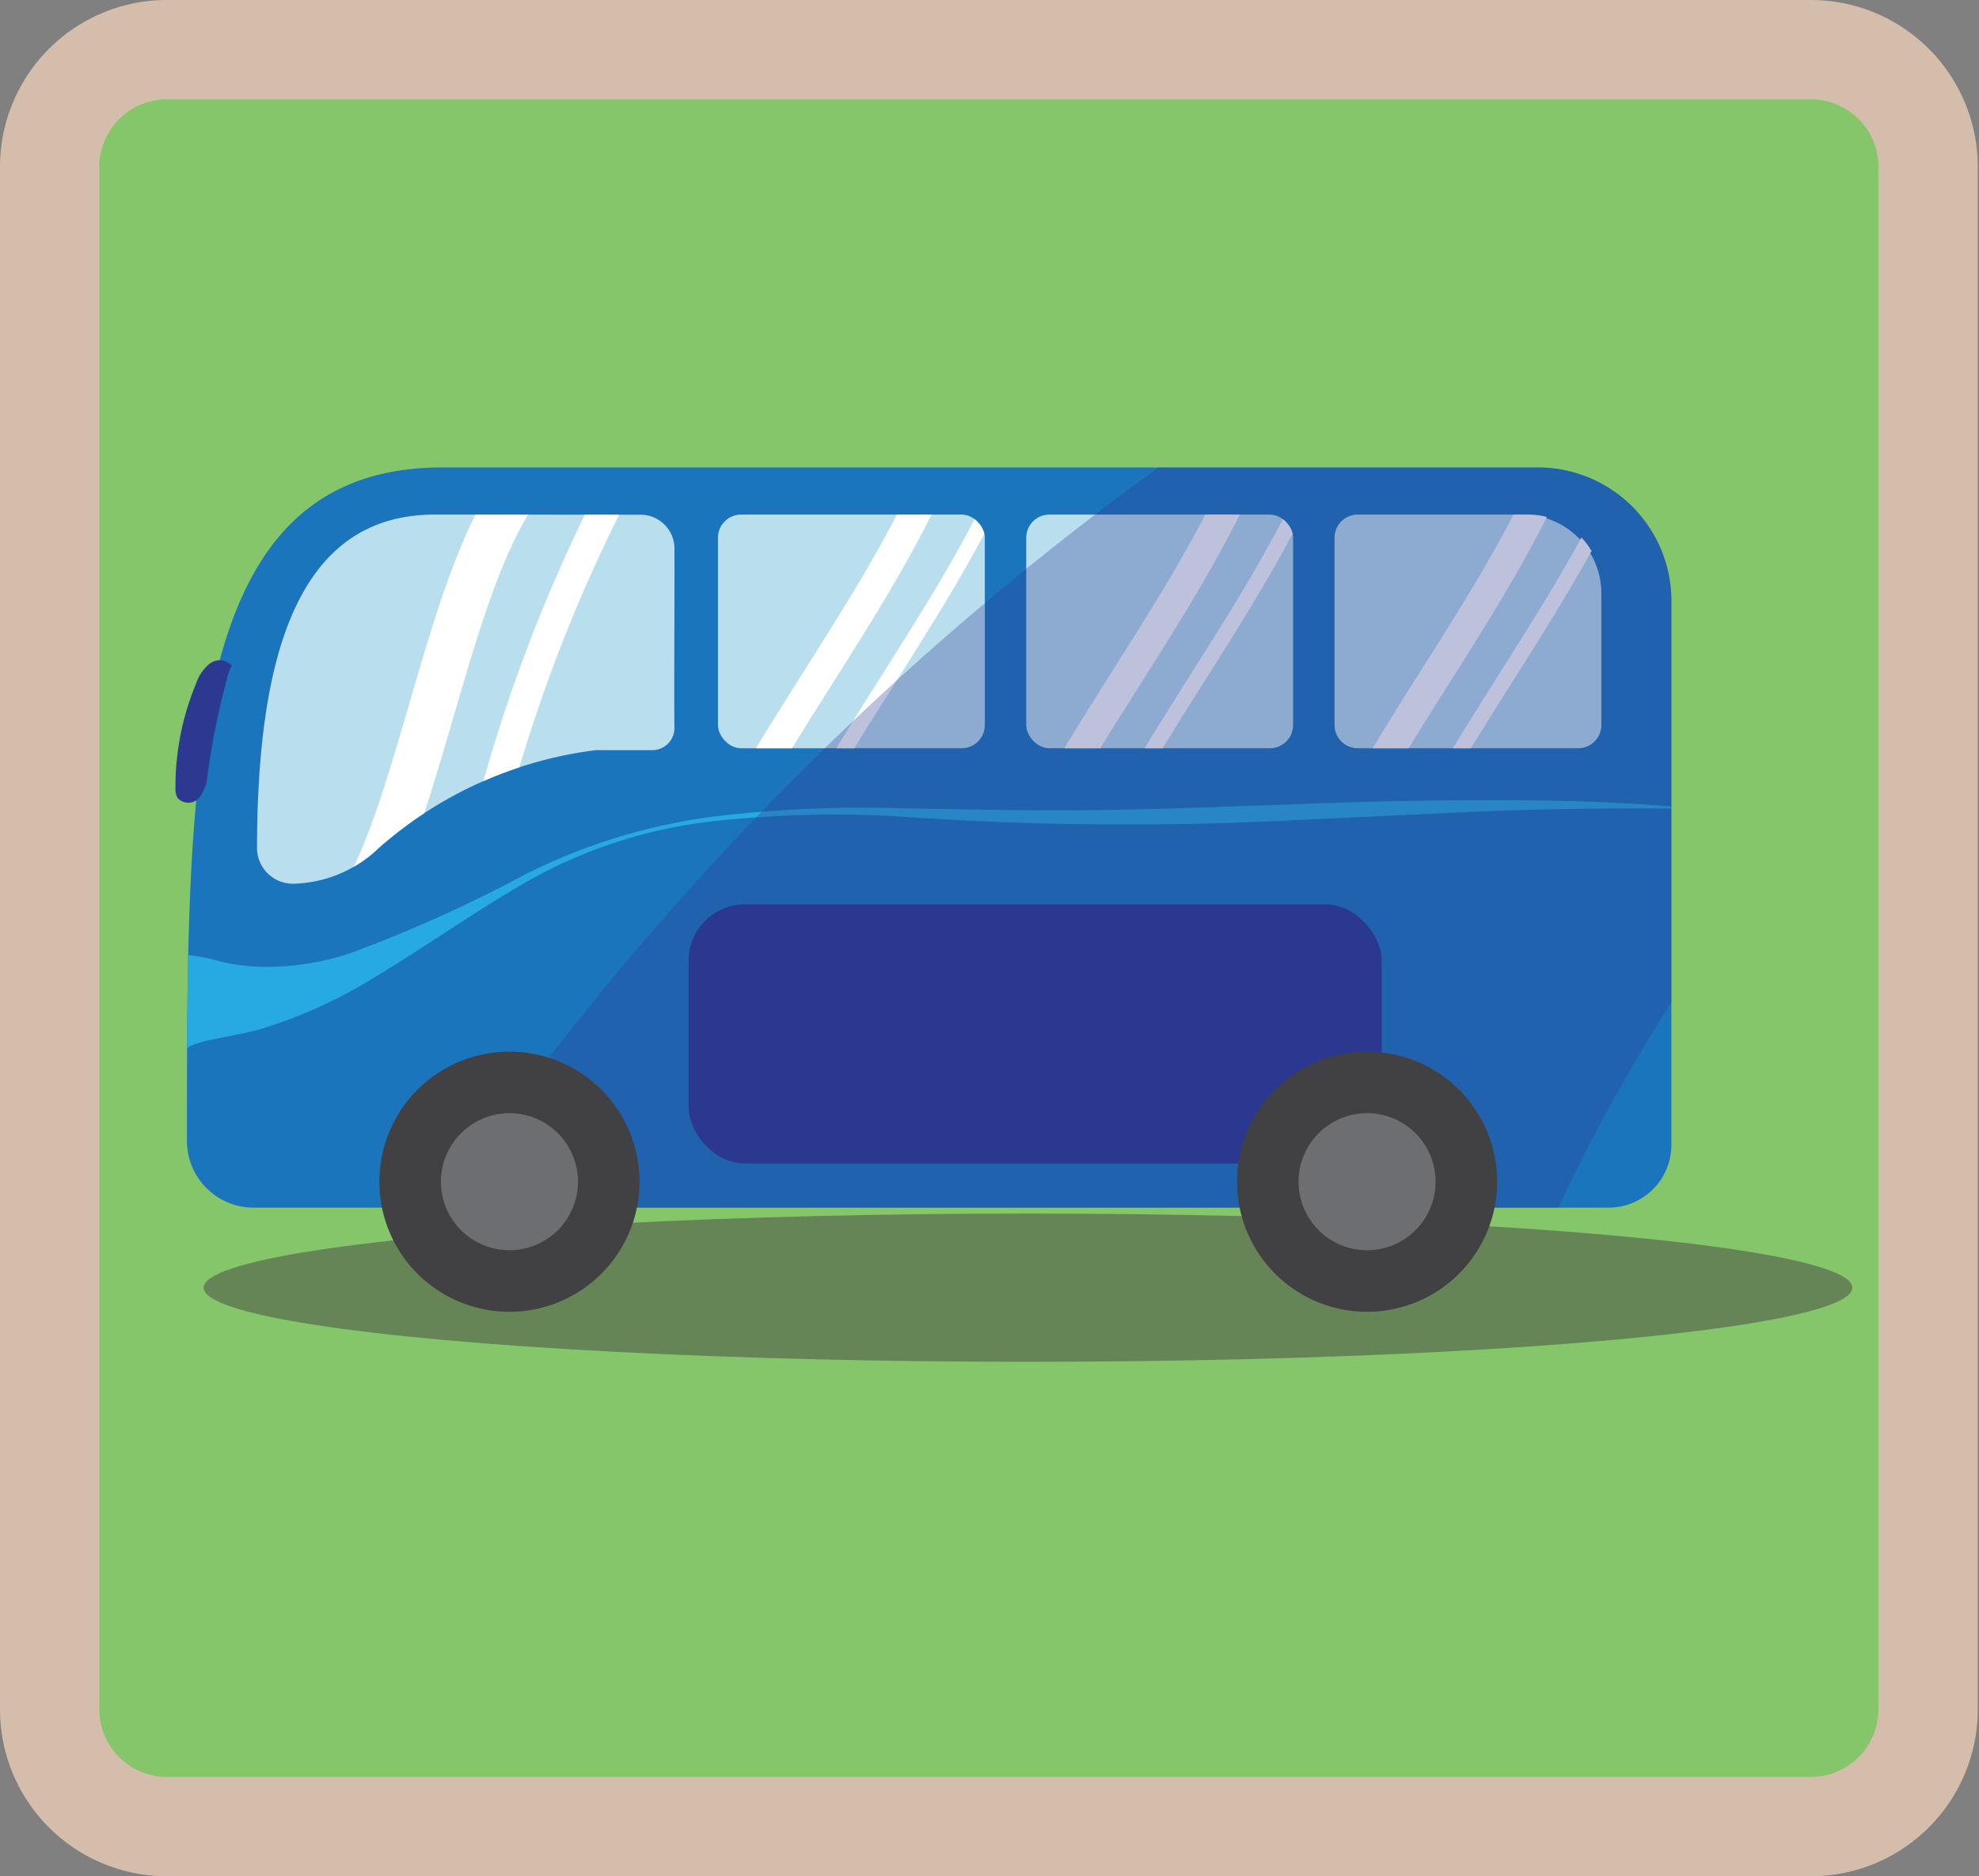<svg preserveAspectRatio="none" id="faf1a92b-6631-4991-bc95-1a3e6d2967fb" data-name="Layer 1" xmlns="http://www.w3.org/2000/svg" xmlns:xlink="http://www.w3.org/1999/xlink" viewBox="0 0 59.781 56.681"><rect x="0" y="0" width="59.781" height="56.681" fill="#808080" stroke="none"/><defs><style>.b0a2da6c-7374-4ae0-8c35-35087947607a,.b7ab02d0-3acb-4fe7-9689-91dc62aa2bff,.fb205137-1cca-4c6e-81d9-3021fecbf3f4,.fd3e1c3a-27fa-4450-9cb6-f307b9213425{fill:none;}.e607a54c-6bcb-4b22-a174-7120d9ab7b56{fill:#86c66b;}.b24d104c-5f50-4282-b416-5bed50806827{fill:#d5bdab;}.acf1f4e3-1d8f-4f90-9fbb-d85c87da0512,.f29b2e3f-bc77-473f-8b8a-a2aea85b2729{fill:#414042;}.f29b2e3f-bc77-473f-8b8a-a2aea85b2729{opacity:0.48;}.b4570366-a2b9-49f4-a4fb-c476732c5031{fill:#1b75bc;}.ac6df9d9-10e7-4da0-9742-cd8b152b4e17{fill:#b9deee;}.adbd062e-53d6-4364-90c9-745e77942270{clip-path:url(#a14a91af-3823-48e5-8d6e-982f7650a3e8);}.b0a2da6c-7374-4ae0-8c35-35087947607a,.b7ab02d0-3acb-4fe7-9689-91dc62aa2bff,.fb205137-1cca-4c6e-81d9-3021fecbf3f4{stroke:#fff;stroke-miterlimit:10;}.fb205137-1cca-4c6e-81d9-3021fecbf3f4{stroke-width:0.929px;}.b0a2da6c-7374-4ae0-8c35-35087947607a{stroke-width:0.465px;}.bd68e612-3b3e-4d7b-822f-85cce9b5f436,.e4465ca2-0f0a-49e5-b677-48f8018e9886{fill:#2b3990;}.e63338ad-ab90-4088-ab84-4c4f1ffe6fdf{clip-path:url(#eb43b16c-2840-48a2-ad95-d0aaed6a05c7);}.b7ab02d0-3acb-4fe7-9689-91dc62aa2bff{stroke-width:1.394px;}.b60d5f2b-d316-45ee-b8d7-46862ceffbd3{clip-path:url(#e55154c8-5f60-4c3d-9509-15a301e526e5);}.a404af94-831b-40bf-97af-0e5462aaac14{clip-path:url(#b383e2f8-9f2f-4031-802f-52b27e179b81);}.efc57003-57cf-48a9-ad6b-bd347f4a1768{clip-path:url(#bd85932c-48a9-450a-ad17-75644cc4d457);}.b1f04af8-33e6-4ea3-a5cf-332f56dede2e{fill:#27aae1;}.e4465ca2-0f0a-49e5-b677-48f8018e9886{opacity:0.31;}.b32cd6bd-2bd7-42b1-8720-edc47f2c05f5{fill:#6d6e71;}</style><clipPath id="a14a91af-3823-48e5-8d6e-982f7650a3e8"><rect class="fd3e1c3a-27fa-4450-9cb6-f307b9213425" x="21.688" y="15.545" width="8.061" height="7.059" rx="0.699"/></clipPath><clipPath id="eb43b16c-2840-48a2-ad95-d0aaed6a05c7"><path class="fd3e1c3a-27fa-4450-9cb6-f307b9213425" d="M19.675,22.661H18.004a12.184,12.184,0,0,0-6.546,2.939,3.841,3.841,0,0,1-2.569,1.096,1.085,1.085,0,0,1-1.125-1.036C7.768,20.071,8.87,15.545,13.131,15.545c.616,0,4.309.002,6.169.005a1.027,1.027,0,0,1,1.073.968c.008,1.462-.014,4.205,0,5.472A.669.669,0,0,1,19.675,22.661Z"/></clipPath><clipPath id="e55154c8-5f60-4c3d-9509-15a301e526e5"><rect class="fd3e1c3a-27fa-4450-9cb6-f307b9213425" x="31" y="15.545" width="8.061" height="7.059" rx="0.699"/></clipPath><clipPath id="b383e2f8-9f2f-4031-802f-52b27e179b81"><path class="fd3e1c3a-27fa-4450-9cb6-f307b9213425" d="M41.012,15.545h5.157a2.204,2.204,0,0,1,2.204,2.204v4.155a.699.699,0,0,1-.699.699H41.012a.699.699,0,0,1-.699-.699V16.244A.699.699,0,0,1,41.012,15.545Z"/></clipPath><clipPath id="bd85932c-48a9-450a-ad17-75644cc4d457"><path class="fd3e1c3a-27fa-4450-9cb6-f307b9213425" d="M48.592,36.483H7.664a2.017,2.017,0,0,1-2.017-2.017v0c0-11.236-.026-20.345,7.711-20.345H46.456a4.033,4.033,0,0,1,4.033,4.033V34.585A1.898,1.898,0,0,1,48.592,36.483Z"/></clipPath></defs><title>Artboard 227</title><path class="e607a54c-6bcb-4b22-a174-7120d9ab7b56" d="M5.043,1.5H54.702a3.542,3.542,0,0,1,3.542,3.542V51.639a3.542,3.542,0,0,1-3.542,3.542H5.043A3.543,3.543,0,0,1,1.5,51.638V5.043A3.543,3.543,0,0,1,5.043,1.5Z"/><path class="b24d104c-5f50-4282-b416-5bed50806827" d="M54.702,3a2.044,2.044,0,0,1,2.042,2.042v46.596a2.044,2.044,0,0,1-2.042,2.042H5.042A2.044,2.044,0,0,1,3,51.638V5.042A2.044,2.044,0,0,1,5.042,3H54.702m0-3H5.042A5.042,5.042,0,0,0,0,5.042v46.596a5.042,5.042,0,0,0,5.042,5.042H54.702a5.042,5.042,0,0,0,5.042-5.042V5.042A5.042,5.042,0,0,0,54.702,0Z"/><ellipse class="f29b2e3f-bc77-473f-8b8a-a2aea85b2729" cx="31.053" cy="38.9" rx="24.902" ry="2.239"/><path class="b4570366-a2b9-49f4-a4fb-c476732c5031" d="M48.592,36.483H7.664a2.017,2.017,0,0,1-2.017-2.017v0c0-11.236-.026-20.345,7.711-20.345H46.456a4.033,4.033,0,0,1,4.033,4.033V34.585A1.898,1.898,0,0,1,48.592,36.483Z"/><path class="ac6df9d9-10e7-4da0-9742-cd8b152b4e17" d="M19.675,22.661H18.004a12.184,12.184,0,0,0-6.546,2.939,3.841,3.841,0,0,1-2.569,1.096,1.085,1.085,0,0,1-1.125-1.036C7.768,20.071,8.87,15.545,13.131,15.545c.616,0,4.309.002,6.169.005a1.027,1.027,0,0,1,1.073.968c.008,1.462-.014,4.205,0,5.472A.669.669,0,0,1,19.675,22.661Z"/><rect class="ac6df9d9-10e7-4da0-9742-cd8b152b4e17" x="21.688" y="15.545" width="8.061" height="7.059" rx="0.699"/><g class="adbd062e-53d6-4364-90c9-745e77942270"><path class="fb205137-1cca-4c6e-81d9-3021fecbf3f4" d="M21.724,25.547c2.205-4.367,5.467-8.201,7.121-12.805"/><path class="b0a2da6c-7374-4ae0-8c35-35087947607a" d="M23.879,25.547c2.205-4.367,5.467-8.201,7.121-12.805"/></g><rect class="ac6df9d9-10e7-4da0-9742-cd8b152b4e17" x="31" y="15.545" width="8.061" height="7.059" rx="0.699"/><path class="ac6df9d9-10e7-4da0-9742-cd8b152b4e17" d="M41.012,15.545h4.979a2.382,2.382,0,0,1,2.382,2.382v3.977a.699.699,0,0,1-.699.699H41.012a.699.699,0,0,1-.699-.699V16.244a.699.699,0,0,1,.699-.699Z"/><rect class="bd68e612-3b3e-4d7b-822f-85cce9b5f436" x="20.802" y="27.319" width="20.934" height="7.83" rx="1.701"/><path class="bd68e612-3b3e-4d7b-822f-85cce9b5f436" d="M7.001,20.106a.497.497,0,0,0-.664-.059,1.293,1.293,0,0,0-.412.599A8.104,8.104,0,0,0,5.3,23.789a.601.601,0,0,0,.059.31.435.435,0,0,0,.666-.008,1.304,1.304,0,0,0,.248-.72,23.476,23.476,0,0,1,.638-3.063"/><g class="e63338ad-ab90-4088-ab84-4c4f1ffe6fdf"><path class="b7ab02d0-3acb-4fe7-9689-91dc62aa2bff" d="M15.849,14.477C13.603,17.241,12.752,24.298,10.867,27.319c-1.124,2.75,1.124-2.24,1.123-2.4"/><path class="fb205137-1cca-4c6e-81d9-3021fecbf3f4" d="M14.671,26.634a2.868,2.868,0,0,1,.063-1.732A47.672,47.672,0,0,1,18.348,15.222"/></g><g class="b60d5f2b-d316-45ee-b8d7-46862ceffbd3"><path class="fb205137-1cca-4c6e-81d9-3021fecbf3f4" d="M31.037,25.547c2.205-4.367,5.467-8.201,7.121-12.805"/><path class="b0a2da6c-7374-4ae0-8c35-35087947607a" d="M33.191,25.547c2.205-4.367,5.467-8.201,7.121-12.805"/></g><g class="a404af94-831b-40bf-97af-0e5462aaac14"><path class="fb205137-1cca-4c6e-81d9-3021fecbf3f4" d="M40.349,25.547c2.205-4.367,5.467-8.201,7.121-12.805"/><path class="b0a2da6c-7374-4ae0-8c35-35087947607a" d="M42.504,25.547c2.205-4.367,5.467-8.201,7.121-12.805"/></g><g class="efc57003-57cf-48a9-ad6b-bd347f4a1768"><path class="b1f04af8-33e6-4ea3-a5cf-332f56dede2e" d="M4.613,28.867a4.896,4.896,0,0,1,1.942.153,6.111,6.111,0,0,0,1.3.187,8.059,8.059,0,0,0,2.719-.409,42.182,42.182,0,0,0,5.305-2.39,17.653,17.653,0,0,1,5.581-1.727,37.744,37.744,0,0,1,5.847-.262c1.952.033,3.896.078,5.838.052,1.943-.021,3.887-.108,5.833-.169,1.946-.081,3.896-.128,5.847-.129,1.951-.007,3.905.032,5.848.209l-.002.046q-2.923-.03-5.838.081l-5.835.272a97.09,97.09,0,0,1-11.698-.107,33.44,33.44,0,0,0-5.821.142,14.665,14.665,0,0,0-5.501,1.783c-1.691.962-3.257,2.104-4.997,3.125a14.465,14.465,0,0,1-2.855,1.283c-.992.348-2.441.393-2.568.775Z"/><path class="e4465ca2-0f0a-49e5-b677-48f8018e9886" d="M9.399,42.773A89.792,89.792,0,0,1,37.084,12.658a24.11,24.11,0,0,0,5.06-4.046,9.742,9.742,0,0,0,4.218,1.847,60.871,60.871,0,0,1,11.337,4.336c.875.439,1.83,1.014,2.04,1.97.225,1.028-.511,1.993-1.193,2.794-5.453,6.403-10.516,13.341-13.24,21.298a10.16,10.16,0,0,1-2.069,4.125c-1.797,1.774-4.647,1.732-7.169,1.603-6.691-.344-13.442-.48-20.047.639-2.813.476-6.062,1.069-8.223-.792-.092-.079-.189-.196-.143-.308s.275-.011.185.07"/></g><circle class="b32cd6bd-2bd7-42b1-8720-edc47f2c05f5" cx="41.296" cy="35.698" r="2.999"/><path class="acf1f4e3-1d8f-4f90-9fbb-d85c87da0512" d="M41.296,33.628a2.07,2.07,0,1,1-2.07,2.07,2.073,2.073,0,0,1,2.07-2.07m0-1.858a3.929,3.929,0,1,0,3.929,3.929,3.929,3.929,0,0,0-3.929-3.929Z"/><circle class="b32cd6bd-2bd7-42b1-8720-edc47f2c05f5" cx="15.389" cy="35.698" r="2.999"/><path class="acf1f4e3-1d8f-4f90-9fbb-d85c87da0512" d="M15.389,33.628a2.07,2.07,0,1,1-2.07,2.07,2.073,2.073,0,0,1,2.07-2.07m0-1.858a3.929,3.929,0,1,0,3.929,3.929,3.929,3.929,0,0,0-3.929-3.929Z"/></svg>